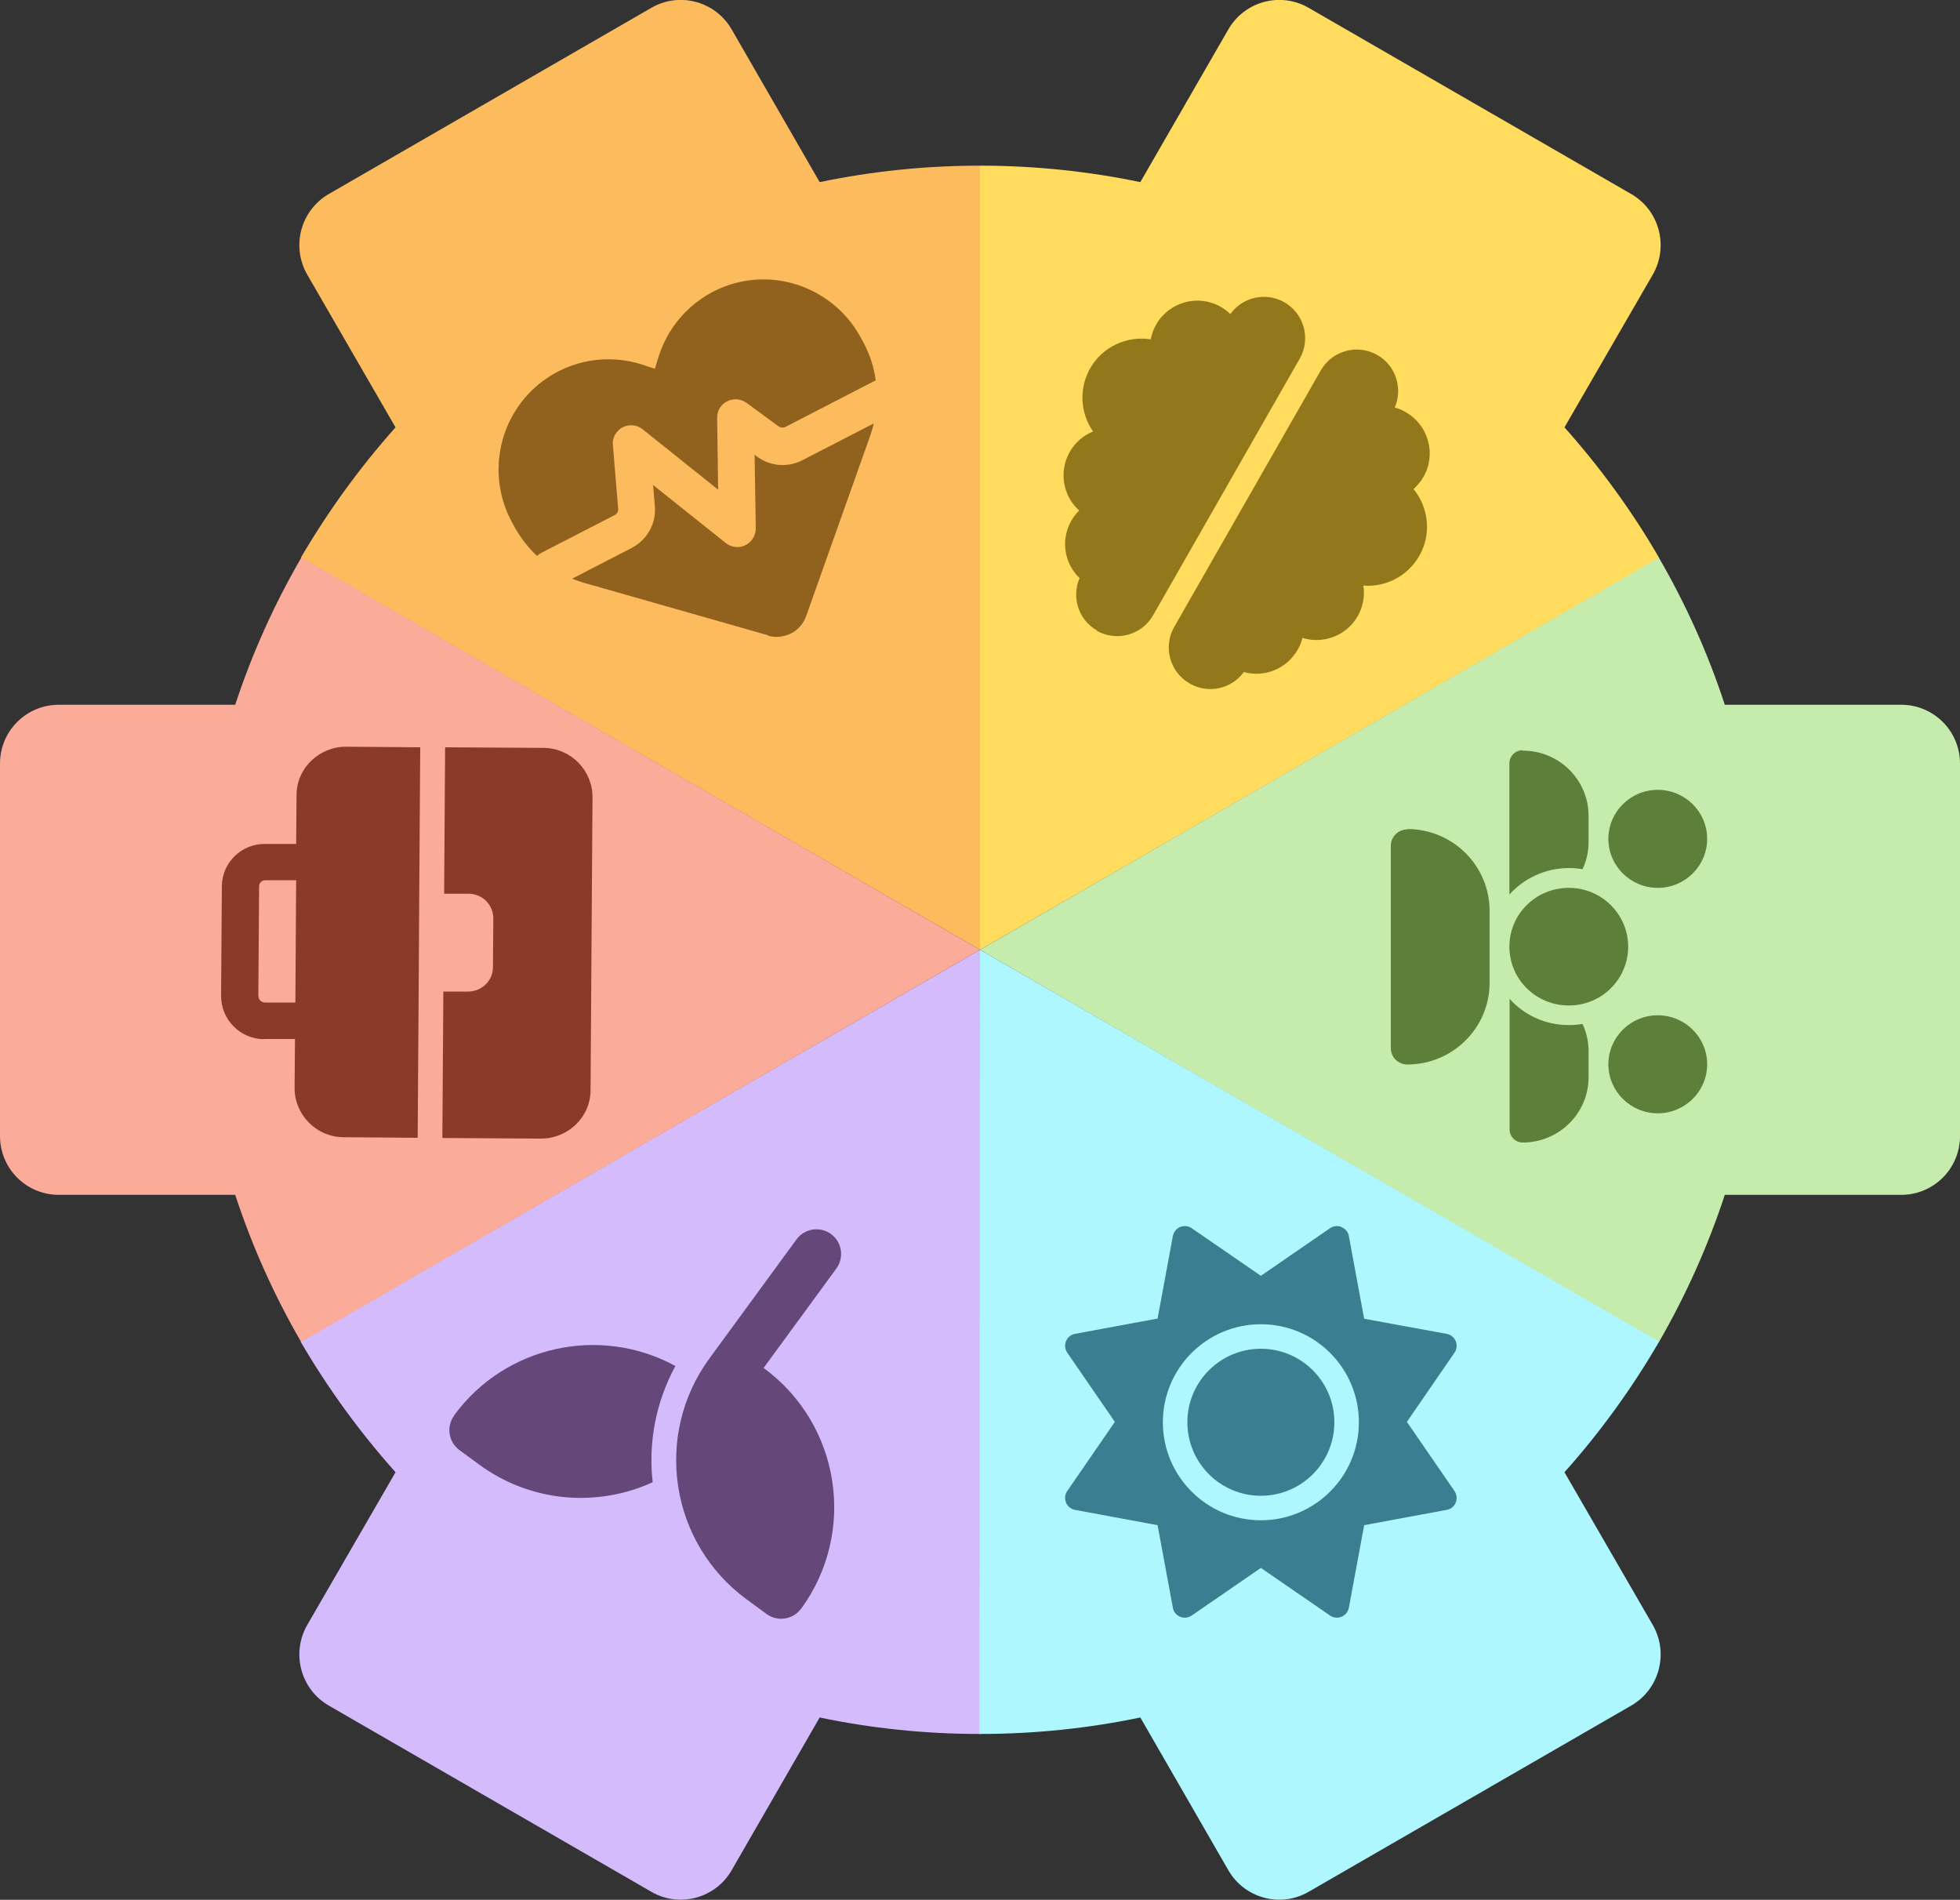 <?xml version="1.0" encoding="UTF-8"?>
<svg id="Layer_2" data-name="Layer 2" xmlns="http://www.w3.org/2000/svg" width="100" height="96.91"
  viewBox="0 0 100 96.91">
  <rect x="0" y="0" width="100" height="96.91" fill="#333333" stroke="none"/>
  <g id="Layer_14" data-name="Layer 14">
    <g>
      <g id="yellow">
        <path id="yellowArrow"
          d="M50,8.45c2.8,0,5.54.29,8.18.84l4.49-7.79c.83-1.44,2.67-1.93,4.1-1.1l16.46,9.5c1.43.83,1.92,2.66,1.1,4.1l-4.51,7.8c1.82,2.04,3.44,4.26,4.82,6.64v.03s-34.64,19.98-34.64,19.98V8.45Z"
          fill="#ffdc5e" stroke-width="0" />
        <path id="yellowIcon"
          d="M60.69,34.86c-1.01-.58-1.36-1.87-.78-2.88l7.48-13.09c.58-1.01,1.87-1.36,2.88-.78.95.54,1.31,1.7.89,2.68.2.05.39.13.57.24,1.15.66,1.56,2.14.9,3.29-.14.24-.32.45-.51.63.77.94.93,2.29.29,3.41-.6,1.04-1.72,1.6-2.85,1.51.08.52-.01,1.07-.29,1.56-.57,1-1.76,1.44-2.82,1.11-.05.21-.13.42-.25.61-.56.98-1.7,1.42-2.74,1.13-.62.86-1.81,1.13-2.76.59ZM55.97,32.16c-.95-.54-1.31-1.7-.89-2.67-.78-.75-.98-1.95-.42-2.93.11-.2.25-.37.4-.52-.83-.74-1.05-1.99-.48-2.99.28-.49.71-.85,1.19-1.04-.65-.93-.74-2.18-.15-3.22.64-1.12,1.89-1.67,3.09-1.48.05-.26.14-.52.28-.76.66-1.15,2.14-1.56,3.29-.9.18.1.35.23.49.37.63-.87,1.81-1.14,2.76-.6,1.01.58,1.36,1.87.78,2.88l-7.48,13.09c-.58,1.01-1.87,1.36-2.88.78Z"
          fill="#92781b" stroke-width="0" />
      </g>
      <g id="orange">
        <path id="orangeArrow"
          d="M16.77,9.9L33.23.4c1.43-.83,3.27-.34,4.1,1.1l4.49,7.79c2.64-.55,5.38-.84,8.18-.84v40L15.36,28.45v-.02c1.39-2.37,3-4.59,4.82-6.63l-4.51-7.8c-.82-1.44-.33-3.27,1.1-4.1Z"
          fill="#fcbc5d" stroke-width="0" />
        <path id="orangeIcon"
          d="M39.2,32.41l-9.37-2.67c-.22-.06-.43-.14-.64-.22l3.04-1.57c.79-.41,1.26-1.25,1.18-2.14l-.09-1.07,3.71,2.96c.29.23.68.27,1,.11.33-.16.53-.5.53-.86l-.06-3.75.12.09c.68.5,1.57.57,2.31.19l3.65-1.88c-.05.22-.12.44-.19.65l-3.26,9.18c-.14.38-.41.7-.77.88s-.78.23-1.17.12ZM44.68,19.4l-4.61,2.38c-.1.05-.23.04-.33-.02l-1.65-1.21c-.29-.21-.67-.24-.99-.08s-.52.49-.51.85l.05,3.66-3.85-3.08c-.29-.24-.7-.27-1.03-.1-.33.18-.53.53-.49.91l.27,3.25c.01.13-.06.25-.17.31l-3.73,1.92c-.09.05-.17.1-.24.17-.49-.46-.9-1-1.22-1.61l-.11-.2c-1.27-2.46-.58-5.46,1.62-7.11,1.46-1.09,3.35-1.4,5.08-.84l.64.21.2-.64c.55-1.73,1.9-3.09,3.63-3.65,2.62-.84,5.46.35,6.73,2.8l.11.2c.31.59.51,1.23.6,1.88Z"
          fill="#91621d" stroke-width="0" />
      </g>
      <g id="purple">
        <path id="purpleArrow"
          d="M20.18,75.1l-4.51,7.8c-.82,1.44-.33,3.27,1.1,4.1l16.46,9.5c1.43.83,3.27.34,4.1-1.1l4.49-7.79c2.63.55,5.36.84,8.15.84h.03v-40s-34.65,19.98-34.65,19.98v.03c1.39,2.38,3.01,4.6,4.83,6.64Z"
          fill="#d4bbfc" stroke-width="0" />
        <path id="purpleIcon"
          d="M23.16,72.21c2.63-3.6,7.49-4.61,11.3-2.53-1.01,1.86-1.39,3.93-1.16,5.93-2.8,1.28-6.19,1.05-8.85-.9l-1.01-.74c-.56-.41-.68-1.2-.27-1.76ZM40.87,82.06c-.41.56-1.2.68-1.76.27l-1.01-.74c-3.92-2.87-4.77-8.37-1.91-12.29l.74-1.01,3.71-5.07c.41-.56,1.2-.68,1.76-.27s.68,1.2.27,1.76l-3.71,5.07c3.92,2.87,4.77,8.37,1.91,12.29Z"
          fill="#65477a" stroke-width="0" />
      </g>
      <g id="red">
        <path id="redArrow"
          d="M3,60.95h9c.86,2.62,1.99,5.13,3.35,7.48v.03s34.65-20.01,34.65-20.01L15.37,28.43v.02c-1.37,2.36-2.5,4.86-3.37,7.5H3c-1.66,0-3,1.34-3,3v19c0,1.66,1.34,3,3,3Z"
          fill="#faab99" stroke-width="0" />
        <path id="redIcon"
          d="M13.18,50.82l.04-5.61c0-.17.14-.31.32-.31h1.57s-.04,6.24-.04,6.24h-1.57c-.17-.01-.31-.15-.31-.32ZM13.48,53h1.57s-.02,2.5-.02,2.5c0,1.37,1.11,2.5,2.5,2.51l3.78.03.05-7.47.03-4.98.05-7.47-3.78-.03c-1.39,0-2.53,1.1-2.53,2.47l-.02,2.49h-1.57c-1.22-.02-2.21.95-2.22,2.15l-.04,5.61c0,1.2.97,2.19,2.19,2.2ZM22.71,38.12l-.05,7.47h1.26c.7.01,1.25.57,1.25,1.26l-.02,2.49c0,.69-.57,1.24-1.27,1.24h-1.26s-.05,7.47-.05,7.47l5.03.03c1.39,0,2.53-1.1,2.53-2.47l.1-14.95c0-1.37-1.11-2.5-2.5-2.51l-5.03-.03Z"
          fill="#8b3a28" stroke-width="0" />
      </g>
      <g id="green">
        <path id="greenArrow"
          d="M50,48.45l34.63,20.02.02-.03c1.36-2.36,2.49-4.87,3.35-7.49h9c1.66,0,3-1.34,3-3v-19c0-1.66-1.34-3-3-3h-9c-.86-2.63-1.99-5.13-3.35-7.48v-.03s-34.65,20.01-34.65,20.01Z"
          fill="#c5ecac" stroke-width="0" />
        <path id="greenIcon"
          d="M87.1,42.79c0,1.38-1.13,2.5-2.52,2.5s-2.52-1.12-2.52-2.5,1.13-2.5,2.52-2.5,2.52,1.12,2.52,2.5ZM87.1,54.29c0,1.38-1.13,2.5-2.52,2.5s-2.52-1.12-2.52-2.5,1.13-2.5,2.52-2.5,2.52,1.12,2.52,2.5ZM77.69,38.29c1.86,0,3.36,1.49,3.36,3.33v1.33c0,.5-.11.97-.31,1.39-.23-.04-.46-.06-.7-.06-1.2,0-2.29.53-3.03,1.35v-6.69c0-.37.3-.67.67-.67ZM77.01,50.96v-.02c.74.83,1.82,1.35,3.03,1.35.24,0,.47-.02.7-.06.2.43.31.9.31,1.39v1.33c0,1.84-1.51,3.33-3.36,3.33-.37,0-.67-.3-.67-.67v-6.67ZM80.04,45.29c1.67,0,3.03,1.34,3.03,3s-1.35,3-3.03,3-3.03-1.34-3.03-3,1.35-3,3.03-3h0ZM71.8,42.29c2.32,0,4.2,1.87,4.2,4.17v3.67c0,2.3-1.88,4.17-4.2,4.17-.46,0-.84-.37-.84-.83v-10.33c0-.46.38-.83.84-.83Z"
          fill="#5c7f39" stroke-width="0" />
      </g>
      <g id="blue">
        <path id="blueArrow"
          d="M50,88.45c2.8,0,5.54-.29,8.18-.84l4.49,7.79c.83,1.44,2.67,1.93,4.1,1.1l16.46-9.5c1.43-.83,1.92-2.66,1.1-4.1l-4.51-7.8c1.82-2.04,3.43-4.26,4.81-6.63l.02-.03-34.65-19.99-.03,40h.03Z"
          fill="#aef7ff" stroke-width="0" />
        <path id="blueIcon"
          d="M68.45,62.6c.2.08.34.26.37.46l.78,4.21,4.21.77c.21.04.38.18.46.37.08.2.06.42-.06.59l-2.43,3.53,2.43,3.53c.12.18.14.4.06.59-.08.2-.26.34-.46.37l-4.21.78-.78,4.21c-.04.21-.18.38-.37.46-.2.08-.42.06-.59-.06l-3.53-2.43-3.53,2.43c-.18.12-.4.14-.59.06-.2-.08-.34-.26-.37-.46l-.78-4.21-4.21-.78c-.21-.04-.38-.18-.46-.37-.08-.2-.06-.42.06-.59l2.43-3.53-2.43-3.53c-.12-.18-.14-.4-.06-.59.08-.2.26-.34.46-.37l4.21-.78.78-4.21c.04-.21.18-.38.37-.46.2-.08.42-.06.59.06l3.53,2.43,3.53-2.43c.18-.12.4-.14.59-.06ZM60.58,72.55c0-2.07,1.68-3.75,3.75-3.75s3.75,1.68,3.75,3.75-1.68,3.75-3.75,3.75-3.75-1.68-3.75-3.75h0ZM69.33,72.55c0-2.76-2.24-5-5-5s-5,2.24-5,5,2.24,5,5,5,5-2.24,5-5h0Z"
          fill="#3b7e91" stroke-width="0" />
      </g>
    </g>
  </g>
</svg>